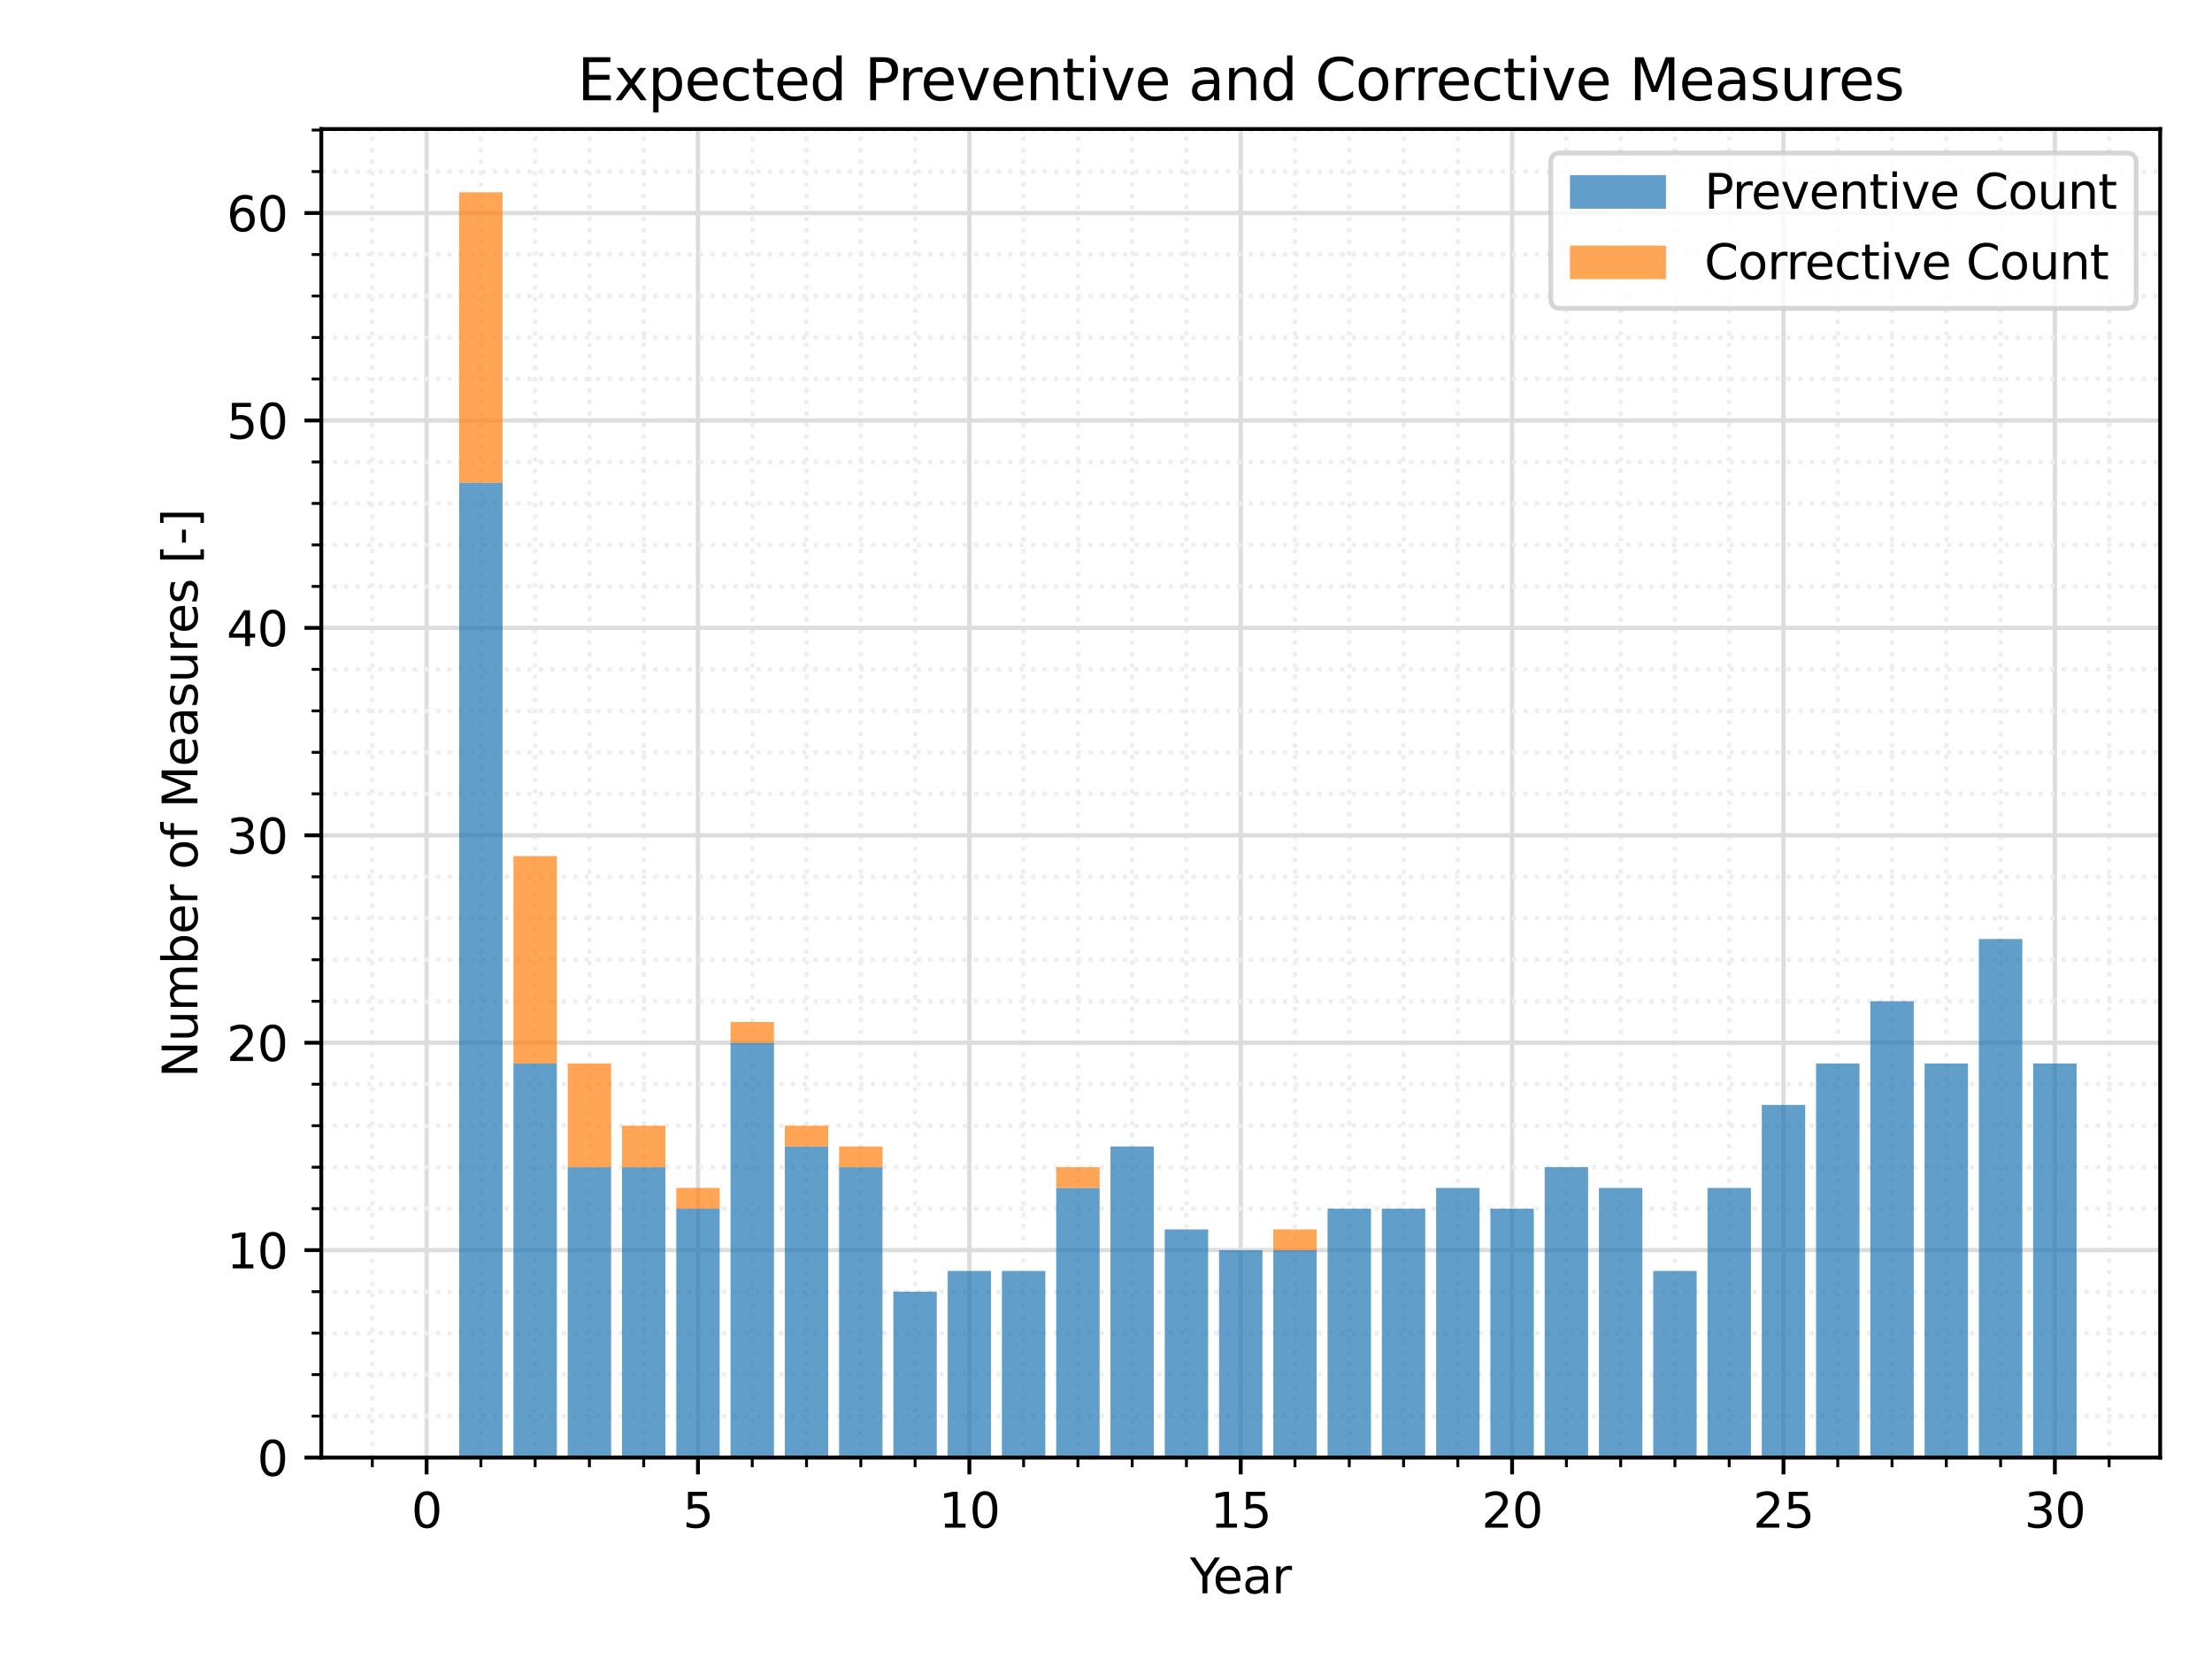 <?xml version="1.0" encoding="utf-8" standalone="no"?>
<!DOCTYPE svg PUBLIC "-//W3C//DTD SVG 1.1//EN"
  "http://www.w3.org/Graphics/SVG/1.1/DTD/svg11.dtd">
<svg xmlns:xlink="http://www.w3.org/1999/xlink" width="460.8pt" height="345.6pt" viewBox="0 0 460.8 345.6" xmlns="http://www.w3.org/2000/svg" version="1.1">
 <defs>
  <style type="text/css">*{stroke-linejoin: round; stroke-linecap: butt}</style>
 </defs>
 <g id="figure_1">
  <g id="patch_1">
   <path d="M 0 345.6 
L 460.8 345.6 
L 460.8 0 
L 0 0 
z
" style="fill: #ffffff"/>
  </g>
  <g id="axes_1">
   <g id="patch_2">
    <path d="M 66.932 303.64 
L 450 303.64 
L 450 26.88 
L 66.932 26.88 
z
" style="fill: #ffffff"/>
   </g>
   <g id="matplotlib.axis_1">
    <g id="xtick_1">
     <g id="line2d_1">
      <path d="M 88.867 303.64 
L 88.867 26.88 
" clip-path="url(#pc0b2207aec)" style="fill: none; stroke: #dddddd; stroke-width: 0.9; stroke-linecap: square"/>
     </g>
     <g id="line2d_2">
      <defs>
       <path id="m5cb15098cb" d="M 0 0 
L 0 3.5 
" style="stroke: #000000; stroke-width: 0.8"/>
      </defs>
      <g>
       <use xlink:href="#m5cb15098cb" x="88.867" y="303.64" style="stroke: #000000; stroke-width: 0.8"/>
      </g>
     </g>
     <g id="text_1">
      <!-- 0 -->
      <g transform="translate(85.685 318.238) scale(0.1 -0.1)">
       <defs>
        <path id="DejaVuSans-30" d="M 2034 4250 
Q 1547 4250 1301 3770 
Q 1056 3291 1056 2328 
Q 1056 1369 1301 889 
Q 1547 409 2034 409 
Q 2525 409 2770 889 
Q 3016 1369 3016 2328 
Q 3016 3291 2770 3770 
Q 2525 4250 2034 4250 
z
M 2034 4750 
Q 2819 4750 3233 4129 
Q 3647 3509 3647 2328 
Q 3647 1150 3233 529 
Q 2819 -91 2034 -91 
Q 1250 -91 836 529 
Q 422 1150 422 2328 
Q 422 3509 836 4129 
Q 1250 4750 2034 4750 
z
" transform="scale(0.016)"/>
       </defs>
       <use xlink:href="#DejaVuSans-30"/>
      </g>
     </g>
    </g>
    <g id="xtick_2">
     <g id="line2d_3">
      <path d="M 145.4 303.64 
L 145.4 26.88 
" clip-path="url(#pc0b2207aec)" style="fill: none; stroke: #dddddd; stroke-width: 0.9; stroke-linecap: square"/>
     </g>
     <g id="line2d_4">
      <g>
       <use xlink:href="#m5cb15098cb" x="145.4" y="303.64" style="stroke: #000000; stroke-width: 0.8"/>
      </g>
     </g>
     <g id="text_2">
      <!-- 5 -->
      <g transform="translate(142.218 318.238) scale(0.1 -0.1)">
       <defs>
        <path id="DejaVuSans-35" d="M 691 4666 
L 3169 4666 
L 3169 4134 
L 1269 4134 
L 1269 2991 
Q 1406 3038 1543 3061 
Q 1681 3084 1819 3084 
Q 2600 3084 3056 2656 
Q 3513 2228 3513 1497 
Q 3513 744 3044 326 
Q 2575 -91 1722 -91 
Q 1428 -91 1123 -41 
Q 819 9 494 109 
L 494 744 
Q 775 591 1075 516 
Q 1375 441 1709 441 
Q 2250 441 2565 725 
Q 2881 1009 2881 1497 
Q 2881 1984 2565 2268 
Q 2250 2553 1709 2553 
Q 1456 2553 1204 2497 
Q 953 2441 691 2322 
L 691 4666 
z
" transform="scale(0.016)"/>
       </defs>
       <use xlink:href="#DejaVuSans-35"/>
      </g>
     </g>
    </g>
    <g id="xtick_3">
     <g id="line2d_5">
      <path d="M 201.933 303.64 
L 201.933 26.88 
" clip-path="url(#pc0b2207aec)" style="fill: none; stroke: #dddddd; stroke-width: 0.9; stroke-linecap: square"/>
     </g>
     <g id="line2d_6">
      <g>
       <use xlink:href="#m5cb15098cb" x="201.933" y="303.64" style="stroke: #000000; stroke-width: 0.8"/>
      </g>
     </g>
     <g id="text_3">
      <!-- 10 -->
      <g transform="translate(195.57 318.238) scale(0.1 -0.1)">
       <defs>
        <path id="DejaVuSans-31" d="M 794 531 
L 1825 531 
L 1825 4091 
L 703 3866 
L 703 4441 
L 1819 4666 
L 2450 4666 
L 2450 531 
L 3481 531 
L 3481 0 
L 794 0 
L 794 531 
z
" transform="scale(0.016)"/>
       </defs>
       <use xlink:href="#DejaVuSans-31"/>
       <use xlink:href="#DejaVuSans-30" x="63.623"/>
      </g>
     </g>
    </g>
    <g id="xtick_4">
     <g id="line2d_7">
      <path d="M 258.466 303.64 
L 258.466 26.88 
" clip-path="url(#pc0b2207aec)" style="fill: none; stroke: #dddddd; stroke-width: 0.9; stroke-linecap: square"/>
     </g>
     <g id="line2d_8">
      <g>
       <use xlink:href="#m5cb15098cb" x="258.466" y="303.64" style="stroke: #000000; stroke-width: 0.8"/>
      </g>
     </g>
     <g id="text_4">
      <!-- 15 -->
      <g transform="translate(252.103 318.238) scale(0.1 -0.1)">
       <use xlink:href="#DejaVuSans-31"/>
       <use xlink:href="#DejaVuSans-35" x="63.623"/>
      </g>
     </g>
    </g>
    <g id="xtick_5">
     <g id="line2d_9">
      <path d="M 314.999 303.64 
L 314.999 26.88 
" clip-path="url(#pc0b2207aec)" style="fill: none; stroke: #dddddd; stroke-width: 0.9; stroke-linecap: square"/>
     </g>
     <g id="line2d_10">
      <g>
       <use xlink:href="#m5cb15098cb" x="314.999" y="303.64" style="stroke: #000000; stroke-width: 0.8"/>
      </g>
     </g>
     <g id="text_5">
      <!-- 20 -->
      <g transform="translate(308.636 318.238) scale(0.1 -0.1)">
       <defs>
        <path id="DejaVuSans-32" d="M 1228 531 
L 3431 531 
L 3431 0 
L 469 0 
L 469 531 
Q 828 903 1448 1529 
Q 2069 2156 2228 2338 
Q 2531 2678 2651 2914 
Q 2772 3150 2772 3378 
Q 2772 3750 2511 3984 
Q 2250 4219 1831 4219 
Q 1534 4219 1204 4116 
Q 875 4013 500 3803 
L 500 4441 
Q 881 4594 1212 4672 
Q 1544 4750 1819 4750 
Q 2544 4750 2975 4387 
Q 3406 4025 3406 3419 
Q 3406 3131 3298 2873 
Q 3191 2616 2906 2266 
Q 2828 2175 2409 1742 
Q 1991 1309 1228 531 
z
" transform="scale(0.016)"/>
       </defs>
       <use xlink:href="#DejaVuSans-32"/>
       <use xlink:href="#DejaVuSans-30" x="63.623"/>
      </g>
     </g>
    </g>
    <g id="xtick_6">
     <g id="line2d_11">
      <path d="M 371.532 303.64 
L 371.532 26.88 
" clip-path="url(#pc0b2207aec)" style="fill: none; stroke: #dddddd; stroke-width: 0.9; stroke-linecap: square"/>
     </g>
     <g id="line2d_12">
      <g>
       <use xlink:href="#m5cb15098cb" x="371.532" y="303.64" style="stroke: #000000; stroke-width: 0.8"/>
      </g>
     </g>
     <g id="text_6">
      <!-- 25 -->
      <g transform="translate(365.17 318.238) scale(0.1 -0.1)">
       <use xlink:href="#DejaVuSans-32"/>
       <use xlink:href="#DejaVuSans-35" x="63.623"/>
      </g>
     </g>
    </g>
    <g id="xtick_7">
     <g id="line2d_13">
      <path d="M 428.065 303.64 
L 428.065 26.88 
" clip-path="url(#pc0b2207aec)" style="fill: none; stroke: #dddddd; stroke-width: 0.9; stroke-linecap: square"/>
     </g>
     <g id="line2d_14">
      <g>
       <use xlink:href="#m5cb15098cb" x="428.065" y="303.64" style="stroke: #000000; stroke-width: 0.8"/>
      </g>
     </g>
     <g id="text_7">
      <!-- 30 -->
      <g transform="translate(421.703 318.238) scale(0.1 -0.1)">
       <defs>
        <path id="DejaVuSans-33" d="M 2597 2516 
Q 3050 2419 3304 2112 
Q 3559 1806 3559 1356 
Q 3559 666 3084 287 
Q 2609 -91 1734 -91 
Q 1441 -91 1130 -33 
Q 819 25 488 141 
L 488 750 
Q 750 597 1062 519 
Q 1375 441 1716 441 
Q 2309 441 2620 675 
Q 2931 909 2931 1356 
Q 2931 1769 2642 2001 
Q 2353 2234 1838 2234 
L 1294 2234 
L 1294 2753 
L 1863 2753 
Q 2328 2753 2575 2939 
Q 2822 3125 2822 3475 
Q 2822 3834 2567 4026 
Q 2313 4219 1838 4219 
Q 1578 4219 1281 4162 
Q 984 4106 628 3988 
L 628 4550 
Q 988 4650 1302 4700 
Q 1616 4750 1894 4750 
Q 2613 4750 3031 4423 
Q 3450 4097 3450 3541 
Q 3450 3153 3228 2886 
Q 3006 2619 2597 2516 
z
" transform="scale(0.016)"/>
       </defs>
       <use xlink:href="#DejaVuSans-33"/>
       <use xlink:href="#DejaVuSans-30" x="63.623"/>
      </g>
     </g>
    </g>
    <g id="xtick_8">
     <g id="line2d_15">
      <path d="M 77.56 303.64 
L 77.56 26.88 
" clip-path="url(#pc0b2207aec)" style="fill: none; stroke-dasharray: 0.9,1.485; stroke-dashoffset: 0; stroke: #eeeeee; stroke-width: 0.9"/>
     </g>
     <g id="line2d_16">
      <defs>
       <path id="m208f2e6fe3" d="M 0 0 
L 0 2 
" style="stroke: #000000; stroke-width: 0.6"/>
      </defs>
      <g>
       <use xlink:href="#m208f2e6fe3" x="77.56" y="303.64" style="stroke: #000000; stroke-width: 0.6"/>
      </g>
     </g>
    </g>
    <g id="xtick_9">
     <g id="line2d_17">
      <path d="M 100.173 303.64 
L 100.173 26.88 
" clip-path="url(#pc0b2207aec)" style="fill: none; stroke-dasharray: 0.9,1.485; stroke-dashoffset: 0; stroke: #eeeeee; stroke-width: 0.9"/>
     </g>
     <g id="line2d_18">
      <g>
       <use xlink:href="#m208f2e6fe3" x="100.173" y="303.64" style="stroke: #000000; stroke-width: 0.6"/>
      </g>
     </g>
    </g>
    <g id="xtick_10">
     <g id="line2d_19">
      <path d="M 111.48 303.64 
L 111.48 26.88 
" clip-path="url(#pc0b2207aec)" style="fill: none; stroke-dasharray: 0.9,1.485; stroke-dashoffset: 0; stroke: #eeeeee; stroke-width: 0.9"/>
     </g>
     <g id="line2d_20">
      <g>
       <use xlink:href="#m208f2e6fe3" x="111.48" y="303.64" style="stroke: #000000; stroke-width: 0.6"/>
      </g>
     </g>
    </g>
    <g id="xtick_11">
     <g id="line2d_21">
      <path d="M 122.786 303.64 
L 122.786 26.88 
" clip-path="url(#pc0b2207aec)" style="fill: none; stroke-dasharray: 0.9,1.485; stroke-dashoffset: 0; stroke: #eeeeee; stroke-width: 0.9"/>
     </g>
     <g id="line2d_22">
      <g>
       <use xlink:href="#m208f2e6fe3" x="122.786" y="303.64" style="stroke: #000000; stroke-width: 0.6"/>
      </g>
     </g>
    </g>
    <g id="xtick_12">
     <g id="line2d_23">
      <path d="M 134.093 303.64 
L 134.093 26.88 
" clip-path="url(#pc0b2207aec)" style="fill: none; stroke-dasharray: 0.9,1.485; stroke-dashoffset: 0; stroke: #eeeeee; stroke-width: 0.9"/>
     </g>
     <g id="line2d_24">
      <g>
       <use xlink:href="#m208f2e6fe3" x="134.093" y="303.64" style="stroke: #000000; stroke-width: 0.6"/>
      </g>
     </g>
    </g>
    <g id="xtick_13">
     <g id="line2d_25">
      <path d="M 156.706 303.64 
L 156.706 26.88 
" clip-path="url(#pc0b2207aec)" style="fill: none; stroke-dasharray: 0.9,1.485; stroke-dashoffset: 0; stroke: #eeeeee; stroke-width: 0.9"/>
     </g>
     <g id="line2d_26">
      <g>
       <use xlink:href="#m208f2e6fe3" x="156.706" y="303.64" style="stroke: #000000; stroke-width: 0.6"/>
      </g>
     </g>
    </g>
    <g id="xtick_14">
     <g id="line2d_27">
      <path d="M 168.013 303.64 
L 168.013 26.88 
" clip-path="url(#pc0b2207aec)" style="fill: none; stroke-dasharray: 0.9,1.485; stroke-dashoffset: 0; stroke: #eeeeee; stroke-width: 0.9"/>
     </g>
     <g id="line2d_28">
      <g>
       <use xlink:href="#m208f2e6fe3" x="168.013" y="303.64" style="stroke: #000000; stroke-width: 0.6"/>
      </g>
     </g>
    </g>
    <g id="xtick_15">
     <g id="line2d_29">
      <path d="M 179.32 303.64 
L 179.32 26.88 
" clip-path="url(#pc0b2207aec)" style="fill: none; stroke-dasharray: 0.9,1.485; stroke-dashoffset: 0; stroke: #eeeeee; stroke-width: 0.9"/>
     </g>
     <g id="line2d_30">
      <g>
       <use xlink:href="#m208f2e6fe3" x="179.32" y="303.64" style="stroke: #000000; stroke-width: 0.6"/>
      </g>
     </g>
    </g>
    <g id="xtick_16">
     <g id="line2d_31">
      <path d="M 190.626 303.64 
L 190.626 26.88 
" clip-path="url(#pc0b2207aec)" style="fill: none; stroke-dasharray: 0.9,1.485; stroke-dashoffset: 0; stroke: #eeeeee; stroke-width: 0.9"/>
     </g>
     <g id="line2d_32">
      <g>
       <use xlink:href="#m208f2e6fe3" x="190.626" y="303.64" style="stroke: #000000; stroke-width: 0.6"/>
      </g>
     </g>
    </g>
    <g id="xtick_17">
     <g id="line2d_33">
      <path d="M 213.239 303.64 
L 213.239 26.88 
" clip-path="url(#pc0b2207aec)" style="fill: none; stroke-dasharray: 0.9,1.485; stroke-dashoffset: 0; stroke: #eeeeee; stroke-width: 0.9"/>
     </g>
     <g id="line2d_34">
      <g>
       <use xlink:href="#m208f2e6fe3" x="213.239" y="303.64" style="stroke: #000000; stroke-width: 0.6"/>
      </g>
     </g>
    </g>
    <g id="xtick_18">
     <g id="line2d_35">
      <path d="M 224.546 303.64 
L 224.546 26.88 
" clip-path="url(#pc0b2207aec)" style="fill: none; stroke-dasharray: 0.9,1.485; stroke-dashoffset: 0; stroke: #eeeeee; stroke-width: 0.9"/>
     </g>
     <g id="line2d_36">
      <g>
       <use xlink:href="#m208f2e6fe3" x="224.546" y="303.64" style="stroke: #000000; stroke-width: 0.6"/>
      </g>
     </g>
    </g>
    <g id="xtick_19">
     <g id="line2d_37">
      <path d="M 235.853 303.64 
L 235.853 26.88 
" clip-path="url(#pc0b2207aec)" style="fill: none; stroke-dasharray: 0.9,1.485; stroke-dashoffset: 0; stroke: #eeeeee; stroke-width: 0.9"/>
     </g>
     <g id="line2d_38">
      <g>
       <use xlink:href="#m208f2e6fe3" x="235.853" y="303.64" style="stroke: #000000; stroke-width: 0.6"/>
      </g>
     </g>
    </g>
    <g id="xtick_20">
     <g id="line2d_39">
      <path d="M 247.159 303.64 
L 247.159 26.88 
" clip-path="url(#pc0b2207aec)" style="fill: none; stroke-dasharray: 0.9,1.485; stroke-dashoffset: 0; stroke: #eeeeee; stroke-width: 0.9"/>
     </g>
     <g id="line2d_40">
      <g>
       <use xlink:href="#m208f2e6fe3" x="247.159" y="303.64" style="stroke: #000000; stroke-width: 0.6"/>
      </g>
     </g>
    </g>
    <g id="xtick_21">
     <g id="line2d_41">
      <path d="M 269.772 303.64 
L 269.772 26.88 
" clip-path="url(#pc0b2207aec)" style="fill: none; stroke-dasharray: 0.9,1.485; stroke-dashoffset: 0; stroke: #eeeeee; stroke-width: 0.9"/>
     </g>
     <g id="line2d_42">
      <g>
       <use xlink:href="#m208f2e6fe3" x="269.772" y="303.64" style="stroke: #000000; stroke-width: 0.6"/>
      </g>
     </g>
    </g>
    <g id="xtick_22">
     <g id="line2d_43">
      <path d="M 281.079 303.64 
L 281.079 26.88 
" clip-path="url(#pc0b2207aec)" style="fill: none; stroke-dasharray: 0.9,1.485; stroke-dashoffset: 0; stroke: #eeeeee; stroke-width: 0.9"/>
     </g>
     <g id="line2d_44">
      <g>
       <use xlink:href="#m208f2e6fe3" x="281.079" y="303.64" style="stroke: #000000; stroke-width: 0.6"/>
      </g>
     </g>
    </g>
    <g id="xtick_23">
     <g id="line2d_45">
      <path d="M 292.386 303.64 
L 292.386 26.88 
" clip-path="url(#pc0b2207aec)" style="fill: none; stroke-dasharray: 0.9,1.485; stroke-dashoffset: 0; stroke: #eeeeee; stroke-width: 0.9"/>
     </g>
     <g id="line2d_46">
      <g>
       <use xlink:href="#m208f2e6fe3" x="292.386" y="303.64" style="stroke: #000000; stroke-width: 0.6"/>
      </g>
     </g>
    </g>
    <g id="xtick_24">
     <g id="line2d_47">
      <path d="M 303.692 303.64 
L 303.692 26.88 
" clip-path="url(#pc0b2207aec)" style="fill: none; stroke-dasharray: 0.9,1.485; stroke-dashoffset: 0; stroke: #eeeeee; stroke-width: 0.9"/>
     </g>
     <g id="line2d_48">
      <g>
       <use xlink:href="#m208f2e6fe3" x="303.692" y="303.64" style="stroke: #000000; stroke-width: 0.6"/>
      </g>
     </g>
    </g>
    <g id="xtick_25">
     <g id="line2d_49">
      <path d="M 326.306 303.64 
L 326.306 26.88 
" clip-path="url(#pc0b2207aec)" style="fill: none; stroke-dasharray: 0.9,1.485; stroke-dashoffset: 0; stroke: #eeeeee; stroke-width: 0.9"/>
     </g>
     <g id="line2d_50">
      <g>
       <use xlink:href="#m208f2e6fe3" x="326.306" y="303.64" style="stroke: #000000; stroke-width: 0.6"/>
      </g>
     </g>
    </g>
    <g id="xtick_26">
     <g id="line2d_51">
      <path d="M 337.612 303.64 
L 337.612 26.88 
" clip-path="url(#pc0b2207aec)" style="fill: none; stroke-dasharray: 0.9,1.485; stroke-dashoffset: 0; stroke: #eeeeee; stroke-width: 0.9"/>
     </g>
     <g id="line2d_52">
      <g>
       <use xlink:href="#m208f2e6fe3" x="337.612" y="303.64" style="stroke: #000000; stroke-width: 0.6"/>
      </g>
     </g>
    </g>
    <g id="xtick_27">
     <g id="line2d_53">
      <path d="M 348.919 303.64 
L 348.919 26.88 
" clip-path="url(#pc0b2207aec)" style="fill: none; stroke-dasharray: 0.9,1.485; stroke-dashoffset: 0; stroke: #eeeeee; stroke-width: 0.9"/>
     </g>
     <g id="line2d_54">
      <g>
       <use xlink:href="#m208f2e6fe3" x="348.919" y="303.64" style="stroke: #000000; stroke-width: 0.6"/>
      </g>
     </g>
    </g>
    <g id="xtick_28">
     <g id="line2d_55">
      <path d="M 360.225 303.64 
L 360.225 26.88 
" clip-path="url(#pc0b2207aec)" style="fill: none; stroke-dasharray: 0.9,1.485; stroke-dashoffset: 0; stroke: #eeeeee; stroke-width: 0.9"/>
     </g>
     <g id="line2d_56">
      <g>
       <use xlink:href="#m208f2e6fe3" x="360.225" y="303.64" style="stroke: #000000; stroke-width: 0.6"/>
      </g>
     </g>
    </g>
    <g id="xtick_29">
     <g id="line2d_57">
      <path d="M 382.839 303.64 
L 382.839 26.88 
" clip-path="url(#pc0b2207aec)" style="fill: none; stroke-dasharray: 0.9,1.485; stroke-dashoffset: 0; stroke: #eeeeee; stroke-width: 0.9"/>
     </g>
     <g id="line2d_58">
      <g>
       <use xlink:href="#m208f2e6fe3" x="382.839" y="303.64" style="stroke: #000000; stroke-width: 0.6"/>
      </g>
     </g>
    </g>
    <g id="xtick_30">
     <g id="line2d_59">
      <path d="M 394.145 303.64 
L 394.145 26.88 
" clip-path="url(#pc0b2207aec)" style="fill: none; stroke-dasharray: 0.9,1.485; stroke-dashoffset: 0; stroke: #eeeeee; stroke-width: 0.9"/>
     </g>
     <g id="line2d_60">
      <g>
       <use xlink:href="#m208f2e6fe3" x="394.145" y="303.64" style="stroke: #000000; stroke-width: 0.6"/>
      </g>
     </g>
    </g>
    <g id="xtick_31">
     <g id="line2d_61">
      <path d="M 405.452 303.64 
L 405.452 26.88 
" clip-path="url(#pc0b2207aec)" style="fill: none; stroke-dasharray: 0.9,1.485; stroke-dashoffset: 0; stroke: #eeeeee; stroke-width: 0.9"/>
     </g>
     <g id="line2d_62">
      <g>
       <use xlink:href="#m208f2e6fe3" x="405.452" y="303.64" style="stroke: #000000; stroke-width: 0.6"/>
      </g>
     </g>
    </g>
    <g id="xtick_32">
     <g id="line2d_63">
      <path d="M 416.759 303.64 
L 416.759 26.88 
" clip-path="url(#pc0b2207aec)" style="fill: none; stroke-dasharray: 0.9,1.485; stroke-dashoffset: 0; stroke: #eeeeee; stroke-width: 0.9"/>
     </g>
     <g id="line2d_64">
      <g>
       <use xlink:href="#m208f2e6fe3" x="416.759" y="303.64" style="stroke: #000000; stroke-width: 0.6"/>
      </g>
     </g>
    </g>
    <g id="xtick_33">
     <g id="line2d_65">
      <path d="M 439.372 303.64 
L 439.372 26.88 
" clip-path="url(#pc0b2207aec)" style="fill: none; stroke-dasharray: 0.9,1.485; stroke-dashoffset: 0; stroke: #eeeeee; stroke-width: 0.9"/>
     </g>
     <g id="line2d_66">
      <g>
       <use xlink:href="#m208f2e6fe3" x="439.372" y="303.64" style="stroke: #000000; stroke-width: 0.6"/>
      </g>
     </g>
    </g>
    <g id="text_8">
     <!-- Year -->
     <g transform="translate(247.878 331.917) scale(0.1 -0.1)">
      <defs>
       <path id="DejaVuSans-59" d="M -13 4666 
L 666 4666 
L 1959 2747 
L 3244 4666 
L 3922 4666 
L 2272 2222 
L 2272 0 
L 1638 0 
L 1638 2222 
L -13 4666 
z
" transform="scale(0.016)"/>
       <path id="DejaVuSans-65" d="M 3597 1894 
L 3597 1613 
L 953 1613 
Q 991 1019 1311 708 
Q 1631 397 2203 397 
Q 2534 397 2845 478 
Q 3156 559 3463 722 
L 3463 178 
Q 3153 47 2828 -22 
Q 2503 -91 2169 -91 
Q 1331 -91 842 396 
Q 353 884 353 1716 
Q 353 2575 817 3079 
Q 1281 3584 2069 3584 
Q 2775 3584 3186 3129 
Q 3597 2675 3597 1894 
z
M 3022 2063 
Q 3016 2534 2758 2815 
Q 2500 3097 2075 3097 
Q 1594 3097 1305 2825 
Q 1016 2553 972 2059 
L 3022 2063 
z
" transform="scale(0.016)"/>
       <path id="DejaVuSans-61" d="M 2194 1759 
Q 1497 1759 1228 1600 
Q 959 1441 959 1056 
Q 959 750 1161 570 
Q 1363 391 1709 391 
Q 2188 391 2477 730 
Q 2766 1069 2766 1631 
L 2766 1759 
L 2194 1759 
z
M 3341 1997 
L 3341 0 
L 2766 0 
L 2766 531 
Q 2569 213 2275 61 
Q 1981 -91 1556 -91 
Q 1019 -91 701 211 
Q 384 513 384 1019 
Q 384 1609 779 1909 
Q 1175 2209 1959 2209 
L 2766 2209 
L 2766 2266 
Q 2766 2663 2505 2880 
Q 2244 3097 1772 3097 
Q 1472 3097 1187 3025 
Q 903 2953 641 2809 
L 641 3341 
Q 956 3463 1253 3523 
Q 1550 3584 1831 3584 
Q 2591 3584 2966 3190 
Q 3341 2797 3341 1997 
z
" transform="scale(0.016)"/>
       <path id="DejaVuSans-72" d="M 2631 2963 
Q 2534 3019 2420 3045 
Q 2306 3072 2169 3072 
Q 1681 3072 1420 2755 
Q 1159 2438 1159 1844 
L 1159 0 
L 581 0 
L 581 3500 
L 1159 3500 
L 1159 2956 
Q 1341 3275 1631 3429 
Q 1922 3584 2338 3584 
Q 2397 3584 2469 3576 
Q 2541 3569 2628 3553 
L 2631 2963 
z
" transform="scale(0.016)"/>
      </defs>
      <use xlink:href="#DejaVuSans-59"/>
      <use xlink:href="#DejaVuSans-65" x="47.834"/>
      <use xlink:href="#DejaVuSans-61" x="109.357"/>
      <use xlink:href="#DejaVuSans-72" x="170.637"/>
     </g>
    </g>
   </g>
   <g id="matplotlib.axis_2">
    <g id="ytick_1">
     <g id="line2d_67">
      <path d="M 66.932 303.64 
L 450 303.64 
" clip-path="url(#pc0b2207aec)" style="fill: none; stroke: #dddddd; stroke-width: 0.9; stroke-linecap: square"/>
     </g>
     <g id="line2d_68">
      <defs>
       <path id="m619674f9cf" d="M 0 0 
L -3.5 0 
" style="stroke: #000000; stroke-width: 0.8"/>
      </defs>
      <g>
       <use xlink:href="#m619674f9cf" x="66.932" y="303.64" style="stroke: #000000; stroke-width: 0.8"/>
      </g>
     </g>
     <g id="text_9">
      <!-- 0 -->
      <g transform="translate(53.569 307.439) scale(0.1 -0.1)">
       <use xlink:href="#DejaVuSans-30"/>
      </g>
     </g>
    </g>
    <g id="ytick_2">
     <g id="line2d_69">
      <path d="M 66.932 260.43 
L 450 260.43 
" clip-path="url(#pc0b2207aec)" style="fill: none; stroke: #dddddd; stroke-width: 0.9; stroke-linecap: square"/>
     </g>
     <g id="line2d_70">
      <g>
       <use xlink:href="#m619674f9cf" x="66.932" y="260.43" style="stroke: #000000; stroke-width: 0.8"/>
      </g>
     </g>
     <g id="text_10">
      <!-- 10 -->
      <g transform="translate(47.207 264.229) scale(0.1 -0.1)">
       <use xlink:href="#DejaVuSans-31"/>
       <use xlink:href="#DejaVuSans-30" x="63.623"/>
      </g>
     </g>
    </g>
    <g id="ytick_3">
     <g id="line2d_71">
      <path d="M 66.932 217.22 
L 450 217.22 
" clip-path="url(#pc0b2207aec)" style="fill: none; stroke: #dddddd; stroke-width: 0.9; stroke-linecap: square"/>
     </g>
     <g id="line2d_72">
      <g>
       <use xlink:href="#m619674f9cf" x="66.932" y="217.22" style="stroke: #000000; stroke-width: 0.8"/>
      </g>
     </g>
     <g id="text_11">
      <!-- 20 -->
      <g transform="translate(47.207 221.019) scale(0.1 -0.1)">
       <use xlink:href="#DejaVuSans-32"/>
       <use xlink:href="#DejaVuSans-30" x="63.623"/>
      </g>
     </g>
    </g>
    <g id="ytick_4">
     <g id="line2d_73">
      <path d="M 66.932 174.01 
L 450 174.01 
" clip-path="url(#pc0b2207aec)" style="fill: none; stroke: #dddddd; stroke-width: 0.9; stroke-linecap: square"/>
     </g>
     <g id="line2d_74">
      <g>
       <use xlink:href="#m619674f9cf" x="66.932" y="174.01" style="stroke: #000000; stroke-width: 0.8"/>
      </g>
     </g>
     <g id="text_12">
      <!-- 30 -->
      <g transform="translate(47.207 177.809) scale(0.1 -0.1)">
       <use xlink:href="#DejaVuSans-33"/>
       <use xlink:href="#DejaVuSans-30" x="63.623"/>
      </g>
     </g>
    </g>
    <g id="ytick_5">
     <g id="line2d_75">
      <path d="M 66.932 130.8 
L 450 130.8 
" clip-path="url(#pc0b2207aec)" style="fill: none; stroke: #dddddd; stroke-width: 0.9; stroke-linecap: square"/>
     </g>
     <g id="line2d_76">
      <g>
       <use xlink:href="#m619674f9cf" x="66.932" y="130.8" style="stroke: #000000; stroke-width: 0.8"/>
      </g>
     </g>
     <g id="text_13">
      <!-- 40 -->
      <g transform="translate(47.207 134.599) scale(0.1 -0.1)">
       <defs>
        <path id="DejaVuSans-34" d="M 2419 4116 
L 825 1625 
L 2419 1625 
L 2419 4116 
z
M 2253 4666 
L 3047 4666 
L 3047 1625 
L 3713 1625 
L 3713 1100 
L 3047 1100 
L 3047 0 
L 2419 0 
L 2419 1100 
L 313 1100 
L 313 1709 
L 2253 4666 
z
" transform="scale(0.016)"/>
       </defs>
       <use xlink:href="#DejaVuSans-34"/>
       <use xlink:href="#DejaVuSans-30" x="63.623"/>
      </g>
     </g>
    </g>
    <g id="ytick_6">
     <g id="line2d_77">
      <path d="M 66.932 87.59 
L 450 87.59 
" clip-path="url(#pc0b2207aec)" style="fill: none; stroke: #dddddd; stroke-width: 0.9; stroke-linecap: square"/>
     </g>
     <g id="line2d_78">
      <g>
       <use xlink:href="#m619674f9cf" x="66.932" y="87.59" style="stroke: #000000; stroke-width: 0.8"/>
      </g>
     </g>
     <g id="text_14">
      <!-- 50 -->
      <g transform="translate(47.207 91.389) scale(0.1 -0.1)">
       <use xlink:href="#DejaVuSans-35"/>
       <use xlink:href="#DejaVuSans-30" x="63.623"/>
      </g>
     </g>
    </g>
    <g id="ytick_7">
     <g id="line2d_79">
      <path d="M 66.932 44.38 
L 450 44.38 
" clip-path="url(#pc0b2207aec)" style="fill: none; stroke: #dddddd; stroke-width: 0.9; stroke-linecap: square"/>
     </g>
     <g id="line2d_80">
      <g>
       <use xlink:href="#m619674f9cf" x="66.932" y="44.38" style="stroke: #000000; stroke-width: 0.8"/>
      </g>
     </g>
     <g id="text_15">
      <!-- 60 -->
      <g transform="translate(47.207 48.179) scale(0.1 -0.1)">
       <defs>
        <path id="DejaVuSans-36" d="M 2113 2584 
Q 1688 2584 1439 2293 
Q 1191 2003 1191 1497 
Q 1191 994 1439 701 
Q 1688 409 2113 409 
Q 2538 409 2786 701 
Q 3034 994 3034 1497 
Q 3034 2003 2786 2293 
Q 2538 2584 2113 2584 
z
M 3366 4563 
L 3366 3988 
Q 3128 4100 2886 4159 
Q 2644 4219 2406 4219 
Q 1781 4219 1451 3797 
Q 1122 3375 1075 2522 
Q 1259 2794 1537 2939 
Q 1816 3084 2150 3084 
Q 2853 3084 3261 2657 
Q 3669 2231 3669 1497 
Q 3669 778 3244 343 
Q 2819 -91 2113 -91 
Q 1303 -91 875 529 
Q 447 1150 447 2328 
Q 447 3434 972 4092 
Q 1497 4750 2381 4750 
Q 2619 4750 2861 4703 
Q 3103 4656 3366 4563 
z
" transform="scale(0.016)"/>
       </defs>
       <use xlink:href="#DejaVuSans-36"/>
       <use xlink:href="#DejaVuSans-30" x="63.623"/>
      </g>
     </g>
    </g>
    <g id="ytick_8">
     <g id="line2d_81">
      <path d="M 66.932 294.998 
L 450 294.998 
" clip-path="url(#pc0b2207aec)" style="fill: none; stroke-dasharray: 0.9,1.485; stroke-dashoffset: 0; stroke: #eeeeee; stroke-width: 0.9"/>
     </g>
     <g id="line2d_82">
      <defs>
       <path id="medabd7c56e" d="M 0 0 
L -2 0 
" style="stroke: #000000; stroke-width: 0.6"/>
      </defs>
      <g>
       <use xlink:href="#medabd7c56e" x="66.932" y="294.998" style="stroke: #000000; stroke-width: 0.6"/>
      </g>
     </g>
    </g>
    <g id="ytick_9">
     <g id="line2d_83">
      <path d="M 66.932 286.356 
L 450 286.356 
" clip-path="url(#pc0b2207aec)" style="fill: none; stroke-dasharray: 0.9,1.485; stroke-dashoffset: 0; stroke: #eeeeee; stroke-width: 0.9"/>
     </g>
     <g id="line2d_84">
      <g>
       <use xlink:href="#medabd7c56e" x="66.932" y="286.356" style="stroke: #000000; stroke-width: 0.6"/>
      </g>
     </g>
    </g>
    <g id="ytick_10">
     <g id="line2d_85">
      <path d="M 66.932 277.714 
L 450 277.714 
" clip-path="url(#pc0b2207aec)" style="fill: none; stroke-dasharray: 0.9,1.485; stroke-dashoffset: 0; stroke: #eeeeee; stroke-width: 0.9"/>
     </g>
     <g id="line2d_86">
      <g>
       <use xlink:href="#medabd7c56e" x="66.932" y="277.714" style="stroke: #000000; stroke-width: 0.6"/>
      </g>
     </g>
    </g>
    <g id="ytick_11">
     <g id="line2d_87">
      <path d="M 66.932 269.072 
L 450 269.072 
" clip-path="url(#pc0b2207aec)" style="fill: none; stroke-dasharray: 0.9,1.485; stroke-dashoffset: 0; stroke: #eeeeee; stroke-width: 0.9"/>
     </g>
     <g id="line2d_88">
      <g>
       <use xlink:href="#medabd7c56e" x="66.932" y="269.072" style="stroke: #000000; stroke-width: 0.6"/>
      </g>
     </g>
    </g>
    <g id="ytick_12">
     <g id="line2d_89">
      <path d="M 66.932 251.788 
L 450 251.788 
" clip-path="url(#pc0b2207aec)" style="fill: none; stroke-dasharray: 0.9,1.485; stroke-dashoffset: 0; stroke: #eeeeee; stroke-width: 0.9"/>
     </g>
     <g id="line2d_90">
      <g>
       <use xlink:href="#medabd7c56e" x="66.932" y="251.788" style="stroke: #000000; stroke-width: 0.6"/>
      </g>
     </g>
    </g>
    <g id="ytick_13">
     <g id="line2d_91">
      <path d="M 66.932 243.146 
L 450 243.146 
" clip-path="url(#pc0b2207aec)" style="fill: none; stroke-dasharray: 0.9,1.485; stroke-dashoffset: 0; stroke: #eeeeee; stroke-width: 0.9"/>
     </g>
     <g id="line2d_92">
      <g>
       <use xlink:href="#medabd7c56e" x="66.932" y="243.146" style="stroke: #000000; stroke-width: 0.6"/>
      </g>
     </g>
    </g>
    <g id="ytick_14">
     <g id="line2d_93">
      <path d="M 66.932 234.504 
L 450 234.504 
" clip-path="url(#pc0b2207aec)" style="fill: none; stroke-dasharray: 0.9,1.485; stroke-dashoffset: 0; stroke: #eeeeee; stroke-width: 0.9"/>
     </g>
     <g id="line2d_94">
      <g>
       <use xlink:href="#medabd7c56e" x="66.932" y="234.504" style="stroke: #000000; stroke-width: 0.6"/>
      </g>
     </g>
    </g>
    <g id="ytick_15">
     <g id="line2d_95">
      <path d="M 66.932 225.862 
L 450 225.862 
" clip-path="url(#pc0b2207aec)" style="fill: none; stroke-dasharray: 0.9,1.485; stroke-dashoffset: 0; stroke: #eeeeee; stroke-width: 0.9"/>
     </g>
     <g id="line2d_96">
      <g>
       <use xlink:href="#medabd7c56e" x="66.932" y="225.862" style="stroke: #000000; stroke-width: 0.6"/>
      </g>
     </g>
    </g>
    <g id="ytick_16">
     <g id="line2d_97">
      <path d="M 66.932 208.578 
L 450 208.578 
" clip-path="url(#pc0b2207aec)" style="fill: none; stroke-dasharray: 0.9,1.485; stroke-dashoffset: 0; stroke: #eeeeee; stroke-width: 0.9"/>
     </g>
     <g id="line2d_98">
      <g>
       <use xlink:href="#medabd7c56e" x="66.932" y="208.578" style="stroke: #000000; stroke-width: 0.6"/>
      </g>
     </g>
    </g>
    <g id="ytick_17">
     <g id="line2d_99">
      <path d="M 66.932 199.936 
L 450 199.936 
" clip-path="url(#pc0b2207aec)" style="fill: none; stroke-dasharray: 0.9,1.485; stroke-dashoffset: 0; stroke: #eeeeee; stroke-width: 0.9"/>
     </g>
     <g id="line2d_100">
      <g>
       <use xlink:href="#medabd7c56e" x="66.932" y="199.936" style="stroke: #000000; stroke-width: 0.6"/>
      </g>
     </g>
    </g>
    <g id="ytick_18">
     <g id="line2d_101">
      <path d="M 66.932 191.294 
L 450 191.294 
" clip-path="url(#pc0b2207aec)" style="fill: none; stroke-dasharray: 0.9,1.485; stroke-dashoffset: 0; stroke: #eeeeee; stroke-width: 0.9"/>
     </g>
     <g id="line2d_102">
      <g>
       <use xlink:href="#medabd7c56e" x="66.932" y="191.294" style="stroke: #000000; stroke-width: 0.6"/>
      </g>
     </g>
    </g>
    <g id="ytick_19">
     <g id="line2d_103">
      <path d="M 66.932 182.652 
L 450 182.652 
" clip-path="url(#pc0b2207aec)" style="fill: none; stroke-dasharray: 0.9,1.485; stroke-dashoffset: 0; stroke: #eeeeee; stroke-width: 0.9"/>
     </g>
     <g id="line2d_104">
      <g>
       <use xlink:href="#medabd7c56e" x="66.932" y="182.652" style="stroke: #000000; stroke-width: 0.6"/>
      </g>
     </g>
    </g>
    <g id="ytick_20">
     <g id="line2d_105">
      <path d="M 66.932 165.368 
L 450 165.368 
" clip-path="url(#pc0b2207aec)" style="fill: none; stroke-dasharray: 0.9,1.485; stroke-dashoffset: 0; stroke: #eeeeee; stroke-width: 0.9"/>
     </g>
     <g id="line2d_106">
      <g>
       <use xlink:href="#medabd7c56e" x="66.932" y="165.368" style="stroke: #000000; stroke-width: 0.6"/>
      </g>
     </g>
    </g>
    <g id="ytick_21">
     <g id="line2d_107">
      <path d="M 66.932 156.726 
L 450 156.726 
" clip-path="url(#pc0b2207aec)" style="fill: none; stroke-dasharray: 0.9,1.485; stroke-dashoffset: 0; stroke: #eeeeee; stroke-width: 0.9"/>
     </g>
     <g id="line2d_108">
      <g>
       <use xlink:href="#medabd7c56e" x="66.932" y="156.726" style="stroke: #000000; stroke-width: 0.6"/>
      </g>
     </g>
    </g>
    <g id="ytick_22">
     <g id="line2d_109">
      <path d="M 66.932 148.084 
L 450 148.084 
" clip-path="url(#pc0b2207aec)" style="fill: none; stroke-dasharray: 0.9,1.485; stroke-dashoffset: 0; stroke: #eeeeee; stroke-width: 0.9"/>
     </g>
     <g id="line2d_110">
      <g>
       <use xlink:href="#medabd7c56e" x="66.932" y="148.084" style="stroke: #000000; stroke-width: 0.6"/>
      </g>
     </g>
    </g>
    <g id="ytick_23">
     <g id="line2d_111">
      <path d="M 66.932 139.442 
L 450 139.442 
" clip-path="url(#pc0b2207aec)" style="fill: none; stroke-dasharray: 0.9,1.485; stroke-dashoffset: 0; stroke: #eeeeee; stroke-width: 0.9"/>
     </g>
     <g id="line2d_112">
      <g>
       <use xlink:href="#medabd7c56e" x="66.932" y="139.442" style="stroke: #000000; stroke-width: 0.6"/>
      </g>
     </g>
    </g>
    <g id="ytick_24">
     <g id="line2d_113">
      <path d="M 66.932 122.158 
L 450 122.158 
" clip-path="url(#pc0b2207aec)" style="fill: none; stroke-dasharray: 0.9,1.485; stroke-dashoffset: 0; stroke: #eeeeee; stroke-width: 0.9"/>
     </g>
     <g id="line2d_114">
      <g>
       <use xlink:href="#medabd7c56e" x="66.932" y="122.158" style="stroke: #000000; stroke-width: 0.6"/>
      </g>
     </g>
    </g>
    <g id="ytick_25">
     <g id="line2d_115">
      <path d="M 66.932 113.516 
L 450 113.516 
" clip-path="url(#pc0b2207aec)" style="fill: none; stroke-dasharray: 0.9,1.485; stroke-dashoffset: 0; stroke: #eeeeee; stroke-width: 0.9"/>
     </g>
     <g id="line2d_116">
      <g>
       <use xlink:href="#medabd7c56e" x="66.932" y="113.516" style="stroke: #000000; stroke-width: 0.6"/>
      </g>
     </g>
    </g>
    <g id="ytick_26">
     <g id="line2d_117">
      <path d="M 66.932 104.874 
L 450 104.874 
" clip-path="url(#pc0b2207aec)" style="fill: none; stroke-dasharray: 0.9,1.485; stroke-dashoffset: 0; stroke: #eeeeee; stroke-width: 0.9"/>
     </g>
     <g id="line2d_118">
      <g>
       <use xlink:href="#medabd7c56e" x="66.932" y="104.874" style="stroke: #000000; stroke-width: 0.6"/>
      </g>
     </g>
    </g>
    <g id="ytick_27">
     <g id="line2d_119">
      <path d="M 66.932 96.232 
L 450 96.232 
" clip-path="url(#pc0b2207aec)" style="fill: none; stroke-dasharray: 0.9,1.485; stroke-dashoffset: 0; stroke: #eeeeee; stroke-width: 0.9"/>
     </g>
     <g id="line2d_120">
      <g>
       <use xlink:href="#medabd7c56e" x="66.932" y="96.232" style="stroke: #000000; stroke-width: 0.6"/>
      </g>
     </g>
    </g>
    <g id="ytick_28">
     <g id="line2d_121">
      <path d="M 66.932 78.948 
L 450 78.948 
" clip-path="url(#pc0b2207aec)" style="fill: none; stroke-dasharray: 0.9,1.485; stroke-dashoffset: 0; stroke: #eeeeee; stroke-width: 0.9"/>
     </g>
     <g id="line2d_122">
      <g>
       <use xlink:href="#medabd7c56e" x="66.932" y="78.948" style="stroke: #000000; stroke-width: 0.6"/>
      </g>
     </g>
    </g>
    <g id="ytick_29">
     <g id="line2d_123">
      <path d="M 66.932 70.306 
L 450 70.306 
" clip-path="url(#pc0b2207aec)" style="fill: none; stroke-dasharray: 0.9,1.485; stroke-dashoffset: 0; stroke: #eeeeee; stroke-width: 0.9"/>
     </g>
     <g id="line2d_124">
      <g>
       <use xlink:href="#medabd7c56e" x="66.932" y="70.306" style="stroke: #000000; stroke-width: 0.6"/>
      </g>
     </g>
    </g>
    <g id="ytick_30">
     <g id="line2d_125">
      <path d="M 66.932 61.664 
L 450 61.664 
" clip-path="url(#pc0b2207aec)" style="fill: none; stroke-dasharray: 0.9,1.485; stroke-dashoffset: 0; stroke: #eeeeee; stroke-width: 0.9"/>
     </g>
     <g id="line2d_126">
      <g>
       <use xlink:href="#medabd7c56e" x="66.932" y="61.664" style="stroke: #000000; stroke-width: 0.6"/>
      </g>
     </g>
    </g>
    <g id="ytick_31">
     <g id="line2d_127">
      <path d="M 66.932 53.022 
L 450 53.022 
" clip-path="url(#pc0b2207aec)" style="fill: none; stroke-dasharray: 0.9,1.485; stroke-dashoffset: 0; stroke: #eeeeee; stroke-width: 0.9"/>
     </g>
     <g id="line2d_128">
      <g>
       <use xlink:href="#medabd7c56e" x="66.932" y="53.022" style="stroke: #000000; stroke-width: 0.6"/>
      </g>
     </g>
    </g>
    <g id="ytick_32">
     <g id="line2d_129">
      <path d="M 66.932 35.738 
L 450 35.738 
" clip-path="url(#pc0b2207aec)" style="fill: none; stroke-dasharray: 0.9,1.485; stroke-dashoffset: 0; stroke: #eeeeee; stroke-width: 0.9"/>
     </g>
     <g id="line2d_130">
      <g>
       <use xlink:href="#medabd7c56e" x="66.932" y="35.738" style="stroke: #000000; stroke-width: 0.6"/>
      </g>
     </g>
    </g>
    <g id="ytick_33">
     <g id="line2d_131">
      <path d="M 66.932 27.096 
L 450 27.096 
" clip-path="url(#pc0b2207aec)" style="fill: none; stroke-dasharray: 0.9,1.485; stroke-dashoffset: 0; stroke: #eeeeee; stroke-width: 0.9"/>
     </g>
     <g id="line2d_132">
      <g>
       <use xlink:href="#medabd7c56e" x="66.932" y="27.096" style="stroke: #000000; stroke-width: 0.6"/>
      </g>
     </g>
    </g>
    <g id="text_16">
     <!-- Number of Measures [-] -->
     <g transform="translate(41.127 224.49) rotate(-90) scale(0.1 -0.1)">
      <defs>
       <path id="DejaVuSans-4e" d="M 628 4666 
L 1478 4666 
L 3547 763 
L 3547 4666 
L 4159 4666 
L 4159 0 
L 3309 0 
L 1241 3903 
L 1241 0 
L 628 0 
L 628 4666 
z
" transform="scale(0.016)"/>
       <path id="DejaVuSans-75" d="M 544 1381 
L 544 3500 
L 1119 3500 
L 1119 1403 
Q 1119 906 1312 657 
Q 1506 409 1894 409 
Q 2359 409 2629 706 
Q 2900 1003 2900 1516 
L 2900 3500 
L 3475 3500 
L 3475 0 
L 2900 0 
L 2900 538 
Q 2691 219 2414 64 
Q 2138 -91 1772 -91 
Q 1169 -91 856 284 
Q 544 659 544 1381 
z
M 1991 3584 
L 1991 3584 
z
" transform="scale(0.016)"/>
       <path id="DejaVuSans-6d" d="M 3328 2828 
Q 3544 3216 3844 3400 
Q 4144 3584 4550 3584 
Q 5097 3584 5394 3201 
Q 5691 2819 5691 2113 
L 5691 0 
L 5113 0 
L 5113 2094 
Q 5113 2597 4934 2840 
Q 4756 3084 4391 3084 
Q 3944 3084 3684 2787 
Q 3425 2491 3425 1978 
L 3425 0 
L 2847 0 
L 2847 2094 
Q 2847 2600 2669 2842 
Q 2491 3084 2119 3084 
Q 1678 3084 1418 2786 
Q 1159 2488 1159 1978 
L 1159 0 
L 581 0 
L 581 3500 
L 1159 3500 
L 1159 2956 
Q 1356 3278 1631 3431 
Q 1906 3584 2284 3584 
Q 2666 3584 2933 3390 
Q 3200 3197 3328 2828 
z
" transform="scale(0.016)"/>
       <path id="DejaVuSans-62" d="M 3116 1747 
Q 3116 2381 2855 2742 
Q 2594 3103 2138 3103 
Q 1681 3103 1420 2742 
Q 1159 2381 1159 1747 
Q 1159 1113 1420 752 
Q 1681 391 2138 391 
Q 2594 391 2855 752 
Q 3116 1113 3116 1747 
z
M 1159 2969 
Q 1341 3281 1617 3432 
Q 1894 3584 2278 3584 
Q 2916 3584 3314 3078 
Q 3713 2572 3713 1747 
Q 3713 922 3314 415 
Q 2916 -91 2278 -91 
Q 1894 -91 1617 61 
Q 1341 213 1159 525 
L 1159 0 
L 581 0 
L 581 4863 
L 1159 4863 
L 1159 2969 
z
" transform="scale(0.016)"/>
       <path id="DejaVuSans-20" transform="scale(0.016)"/>
       <path id="DejaVuSans-6f" d="M 1959 3097 
Q 1497 3097 1228 2736 
Q 959 2375 959 1747 
Q 959 1119 1226 758 
Q 1494 397 1959 397 
Q 2419 397 2687 759 
Q 2956 1122 2956 1747 
Q 2956 2369 2687 2733 
Q 2419 3097 1959 3097 
z
M 1959 3584 
Q 2709 3584 3137 3096 
Q 3566 2609 3566 1747 
Q 3566 888 3137 398 
Q 2709 -91 1959 -91 
Q 1206 -91 779 398 
Q 353 888 353 1747 
Q 353 2609 779 3096 
Q 1206 3584 1959 3584 
z
" transform="scale(0.016)"/>
       <path id="DejaVuSans-66" d="M 2375 4863 
L 2375 4384 
L 1825 4384 
Q 1516 4384 1395 4259 
Q 1275 4134 1275 3809 
L 1275 3500 
L 2222 3500 
L 2222 3053 
L 1275 3053 
L 1275 0 
L 697 0 
L 697 3053 
L 147 3053 
L 147 3500 
L 697 3500 
L 697 3744 
Q 697 4328 969 4595 
Q 1241 4863 1831 4863 
L 2375 4863 
z
" transform="scale(0.016)"/>
       <path id="DejaVuSans-4d" d="M 628 4666 
L 1569 4666 
L 2759 1491 
L 3956 4666 
L 4897 4666 
L 4897 0 
L 4281 0 
L 4281 4097 
L 3078 897 
L 2444 897 
L 1241 4097 
L 1241 0 
L 628 0 
L 628 4666 
z
" transform="scale(0.016)"/>
       <path id="DejaVuSans-73" d="M 2834 3397 
L 2834 2853 
Q 2591 2978 2328 3040 
Q 2066 3103 1784 3103 
Q 1356 3103 1142 2972 
Q 928 2841 928 2578 
Q 928 2378 1081 2264 
Q 1234 2150 1697 2047 
L 1894 2003 
Q 2506 1872 2764 1633 
Q 3022 1394 3022 966 
Q 3022 478 2636 193 
Q 2250 -91 1575 -91 
Q 1294 -91 989 -36 
Q 684 19 347 128 
L 347 722 
Q 666 556 975 473 
Q 1284 391 1588 391 
Q 1994 391 2212 530 
Q 2431 669 2431 922 
Q 2431 1156 2273 1281 
Q 2116 1406 1581 1522 
L 1381 1569 
Q 847 1681 609 1914 
Q 372 2147 372 2553 
Q 372 3047 722 3315 
Q 1072 3584 1716 3584 
Q 2034 3584 2315 3537 
Q 2597 3491 2834 3397 
z
" transform="scale(0.016)"/>
       <path id="DejaVuSans-5b" d="M 550 4863 
L 1875 4863 
L 1875 4416 
L 1125 4416 
L 1125 -397 
L 1875 -397 
L 1875 -844 
L 550 -844 
L 550 4863 
z
" transform="scale(0.016)"/>
       <path id="DejaVuSans-2d" d="M 313 2009 
L 1997 2009 
L 1997 1497 
L 313 1497 
L 313 2009 
z
" transform="scale(0.016)"/>
       <path id="DejaVuSans-5d" d="M 1947 4863 
L 1947 -844 
L 622 -844 
L 622 -397 
L 1369 -397 
L 1369 4416 
L 622 4416 
L 622 4863 
L 1947 4863 
z
" transform="scale(0.016)"/>
      </defs>
      <use xlink:href="#DejaVuSans-4e"/>
      <use xlink:href="#DejaVuSans-75" x="74.805"/>
      <use xlink:href="#DejaVuSans-6d" x="138.184"/>
      <use xlink:href="#DejaVuSans-62" x="235.596"/>
      <use xlink:href="#DejaVuSans-65" x="299.072"/>
      <use xlink:href="#DejaVuSans-72" x="360.596"/>
      <use xlink:href="#DejaVuSans-20" x="401.709"/>
      <use xlink:href="#DejaVuSans-6f" x="433.496"/>
      <use xlink:href="#DejaVuSans-66" x="494.678"/>
      <use xlink:href="#DejaVuSans-20" x="529.883"/>
      <use xlink:href="#DejaVuSans-4d" x="561.67"/>
      <use xlink:href="#DejaVuSans-65" x="647.949"/>
      <use xlink:href="#DejaVuSans-61" x="709.473"/>
      <use xlink:href="#DejaVuSans-73" x="770.752"/>
      <use xlink:href="#DejaVuSans-75" x="822.852"/>
      <use xlink:href="#DejaVuSans-72" x="886.23"/>
      <use xlink:href="#DejaVuSans-65" x="925.094"/>
      <use xlink:href="#DejaVuSans-73" x="986.617"/>
      <use xlink:href="#DejaVuSans-20" x="1038.717"/>
      <use xlink:href="#DejaVuSans-5b" x="1070.504"/>
      <use xlink:href="#DejaVuSans-2d" x="1109.518"/>
      <use xlink:href="#DejaVuSans-5d" x="1145.602"/>
     </g>
    </g>
   </g>
   <g id="patch_3">
    <path d="M 84.344 303.64 
L 93.389 303.64 
L 93.389 303.64 
L 84.344 303.64 
z
" clip-path="url(#pc0b2207aec)" style="fill: #1f77b4; opacity: 0.7"/>
   </g>
   <g id="patch_4">
    <path d="M 95.651 303.64 
L 104.696 303.64 
L 104.696 100.553 
L 95.651 100.553 
z
" clip-path="url(#pc0b2207aec)" style="fill: #1f77b4; opacity: 0.7"/>
   </g>
   <g id="patch_5">
    <path d="M 106.957 303.64 
L 116.002 303.64 
L 116.002 221.541 
L 106.957 221.541 
z
" clip-path="url(#pc0b2207aec)" style="fill: #1f77b4; opacity: 0.7"/>
   </g>
   <g id="patch_6">
    <path d="M 118.264 303.64 
L 127.309 303.64 
L 127.309 243.146 
L 118.264 243.146 
z
" clip-path="url(#pc0b2207aec)" style="fill: #1f77b4; opacity: 0.7"/>
   </g>
   <g id="patch_7">
    <path d="M 129.57 303.64 
L 138.616 303.64 
L 138.616 243.146 
L 129.57 243.146 
z
" clip-path="url(#pc0b2207aec)" style="fill: #1f77b4; opacity: 0.7"/>
   </g>
   <g id="patch_8">
    <path d="M 140.877 303.64 
L 149.922 303.64 
L 149.922 251.788 
L 140.877 251.788 
z
" clip-path="url(#pc0b2207aec)" style="fill: #1f77b4; opacity: 0.7"/>
   </g>
   <g id="patch_9">
    <path d="M 152.184 303.64 
L 161.229 303.64 
L 161.229 217.22 
L 152.184 217.22 
z
" clip-path="url(#pc0b2207aec)" style="fill: #1f77b4; opacity: 0.7"/>
   </g>
   <g id="patch_10">
    <path d="M 163.49 303.64 
L 172.536 303.64 
L 172.536 238.825 
L 163.49 238.825 
z
" clip-path="url(#pc0b2207aec)" style="fill: #1f77b4; opacity: 0.7"/>
   </g>
   <g id="patch_11">
    <path d="M 174.797 303.64 
L 183.842 303.64 
L 183.842 243.146 
L 174.797 243.146 
z
" clip-path="url(#pc0b2207aec)" style="fill: #1f77b4; opacity: 0.7"/>
   </g>
   <g id="patch_12">
    <path d="M 186.104 303.64 
L 195.149 303.64 
L 195.149 269.072 
L 186.104 269.072 
z
" clip-path="url(#pc0b2207aec)" style="fill: #1f77b4; opacity: 0.7"/>
   </g>
   <g id="patch_13">
    <path d="M 197.41 303.64 
L 206.455 303.64 
L 206.455 264.751 
L 197.41 264.751 
z
" clip-path="url(#pc0b2207aec)" style="fill: #1f77b4; opacity: 0.7"/>
   </g>
   <g id="patch_14">
    <path d="M 208.717 303.64 
L 217.762 303.64 
L 217.762 264.751 
L 208.717 264.751 
z
" clip-path="url(#pc0b2207aec)" style="fill: #1f77b4; opacity: 0.7"/>
   </g>
   <g id="patch_15">
    <path d="M 220.023 303.64 
L 229.069 303.64 
L 229.069 247.467 
L 220.023 247.467 
z
" clip-path="url(#pc0b2207aec)" style="fill: #1f77b4; opacity: 0.7"/>
   </g>
   <g id="patch_16">
    <path d="M 231.33 303.64 
L 240.375 303.64 
L 240.375 238.825 
L 231.33 238.825 
z
" clip-path="url(#pc0b2207aec)" style="fill: #1f77b4; opacity: 0.7"/>
   </g>
   <g id="patch_17">
    <path d="M 242.637 303.64 
L 251.682 303.64 
L 251.682 256.109 
L 242.637 256.109 
z
" clip-path="url(#pc0b2207aec)" style="fill: #1f77b4; opacity: 0.7"/>
   </g>
   <g id="patch_18">
    <path d="M 253.943 303.64 
L 262.989 303.64 
L 262.989 260.43 
L 253.943 260.43 
z
" clip-path="url(#pc0b2207aec)" style="fill: #1f77b4; opacity: 0.7"/>
   </g>
   <g id="patch_19">
    <path d="M 265.25 303.64 
L 274.295 303.64 
L 274.295 260.43 
L 265.25 260.43 
z
" clip-path="url(#pc0b2207aec)" style="fill: #1f77b4; opacity: 0.7"/>
   </g>
   <g id="patch_20">
    <path d="M 276.556 303.64 
L 285.602 303.64 
L 285.602 251.788 
L 276.556 251.788 
z
" clip-path="url(#pc0b2207aec)" style="fill: #1f77b4; opacity: 0.7"/>
   </g>
   <g id="patch_21">
    <path d="M 287.863 303.64 
L 296.908 303.64 
L 296.908 251.788 
L 287.863 251.788 
z
" clip-path="url(#pc0b2207aec)" style="fill: #1f77b4; opacity: 0.7"/>
   </g>
   <g id="patch_22">
    <path d="M 299.17 303.64 
L 308.215 303.64 
L 308.215 247.467 
L 299.17 247.467 
z
" clip-path="url(#pc0b2207aec)" style="fill: #1f77b4; opacity: 0.7"/>
   </g>
   <g id="patch_23">
    <path d="M 310.476 303.64 
L 319.522 303.64 
L 319.522 251.788 
L 310.476 251.788 
z
" clip-path="url(#pc0b2207aec)" style="fill: #1f77b4; opacity: 0.7"/>
   </g>
   <g id="patch_24">
    <path d="M 321.783 303.64 
L 330.828 303.64 
L 330.828 243.146 
L 321.783 243.146 
z
" clip-path="url(#pc0b2207aec)" style="fill: #1f77b4; opacity: 0.7"/>
   </g>
   <g id="patch_25">
    <path d="M 333.09 303.64 
L 342.135 303.64 
L 342.135 247.467 
L 333.09 247.467 
z
" clip-path="url(#pc0b2207aec)" style="fill: #1f77b4; opacity: 0.7"/>
   </g>
   <g id="patch_26">
    <path d="M 344.396 303.64 
L 353.441 303.64 
L 353.441 264.751 
L 344.396 264.751 
z
" clip-path="url(#pc0b2207aec)" style="fill: #1f77b4; opacity: 0.7"/>
   </g>
   <g id="patch_27">
    <path d="M 355.703 303.64 
L 364.748 303.64 
L 364.748 247.467 
L 355.703 247.467 
z
" clip-path="url(#pc0b2207aec)" style="fill: #1f77b4; opacity: 0.7"/>
   </g>
   <g id="patch_28">
    <path d="M 367.009 303.64 
L 376.055 303.64 
L 376.055 230.183 
L 367.009 230.183 
z
" clip-path="url(#pc0b2207aec)" style="fill: #1f77b4; opacity: 0.7"/>
   </g>
   <g id="patch_29">
    <path d="M 378.316 303.64 
L 387.361 303.64 
L 387.361 221.541 
L 378.316 221.541 
z
" clip-path="url(#pc0b2207aec)" style="fill: #1f77b4; opacity: 0.7"/>
   </g>
   <g id="patch_30">
    <path d="M 389.623 303.64 
L 398.668 303.64 
L 398.668 208.578 
L 389.623 208.578 
z
" clip-path="url(#pc0b2207aec)" style="fill: #1f77b4; opacity: 0.7"/>
   </g>
   <g id="patch_31">
    <path d="M 400.929 303.64 
L 409.975 303.64 
L 409.975 221.541 
L 400.929 221.541 
z
" clip-path="url(#pc0b2207aec)" style="fill: #1f77b4; opacity: 0.7"/>
   </g>
   <g id="patch_32">
    <path d="M 412.236 303.64 
L 421.281 303.64 
L 421.281 195.615 
L 412.236 195.615 
z
" clip-path="url(#pc0b2207aec)" style="fill: #1f77b4; opacity: 0.7"/>
   </g>
   <g id="patch_33">
    <path d="M 423.543 303.64 
L 432.588 303.64 
L 432.588 221.541 
L 423.543 221.541 
z
" clip-path="url(#pc0b2207aec)" style="fill: #1f77b4; opacity: 0.7"/>
   </g>
   <g id="patch_34">
    <path d="M 66.932 303.64 
L 66.932 26.88 
" style="fill: none; stroke: #000000; stroke-width: 0.8; stroke-linejoin: miter; stroke-linecap: square"/>
   </g>
   <g id="patch_35">
    <path d="M 450 303.64 
L 450 26.88 
" style="fill: none; stroke: #000000; stroke-width: 0.8; stroke-linejoin: miter; stroke-linecap: square"/>
   </g>
   <g id="patch_36">
    <path d="M 66.932 303.64 
L 450 303.64 
" style="fill: none; stroke: #000000; stroke-width: 0.8; stroke-linejoin: miter; stroke-linecap: square"/>
   </g>
   <g id="patch_37">
    <path d="M 66.932 26.88 
L 450 26.88 
" style="fill: none; stroke: #000000; stroke-width: 0.8; stroke-linejoin: miter; stroke-linecap: square"/>
   </g>
   <g id="patch_38">
    <path d="M 84.344 303.64 
L 93.389 303.64 
L 93.389 303.64 
L 84.344 303.64 
z
" clip-path="url(#pc0b2207aec)" style="fill: #ff7f0e; opacity: 0.7"/>
   </g>
   <g id="patch_39">
    <path d="M 95.651 100.553 
L 104.696 100.553 
L 104.696 40.059 
L 95.651 40.059 
z
" clip-path="url(#pc0b2207aec)" style="fill: #ff7f0e; opacity: 0.7"/>
   </g>
   <g id="patch_40">
    <path d="M 106.957 221.541 
L 116.002 221.541 
L 116.002 178.331 
L 106.957 178.331 
z
" clip-path="url(#pc0b2207aec)" style="fill: #ff7f0e; opacity: 0.7"/>
   </g>
   <g id="patch_41">
    <path d="M 118.264 243.146 
L 127.309 243.146 
L 127.309 221.541 
L 118.264 221.541 
z
" clip-path="url(#pc0b2207aec)" style="fill: #ff7f0e; opacity: 0.7"/>
   </g>
   <g id="patch_42">
    <path d="M 129.57 243.146 
L 138.616 243.146 
L 138.616 234.504 
L 129.57 234.504 
z
" clip-path="url(#pc0b2207aec)" style="fill: #ff7f0e; opacity: 0.7"/>
   </g>
   <g id="patch_43">
    <path d="M 140.877 251.788 
L 149.922 251.788 
L 149.922 247.467 
L 140.877 247.467 
z
" clip-path="url(#pc0b2207aec)" style="fill: #ff7f0e; opacity: 0.7"/>
   </g>
   <g id="patch_44">
    <path d="M 152.184 217.22 
L 161.229 217.22 
L 161.229 212.899 
L 152.184 212.899 
z
" clip-path="url(#pc0b2207aec)" style="fill: #ff7f0e; opacity: 0.7"/>
   </g>
   <g id="patch_45">
    <path d="M 163.49 238.825 
L 172.536 238.825 
L 172.536 234.504 
L 163.49 234.504 
z
" clip-path="url(#pc0b2207aec)" style="fill: #ff7f0e; opacity: 0.7"/>
   </g>
   <g id="patch_46">
    <path d="M 174.797 243.146 
L 183.842 243.146 
L 183.842 238.825 
L 174.797 238.825 
z
" clip-path="url(#pc0b2207aec)" style="fill: #ff7f0e; opacity: 0.7"/>
   </g>
   <g id="patch_47">
    <path d="M 186.104 269.072 
L 195.149 269.072 
L 195.149 269.072 
L 186.104 269.072 
z
" clip-path="url(#pc0b2207aec)" style="fill: #ff7f0e; opacity: 0.7"/>
   </g>
   <g id="patch_48">
    <path d="M 197.41 264.751 
L 206.455 264.751 
L 206.455 264.751 
L 197.41 264.751 
z
" clip-path="url(#pc0b2207aec)" style="fill: #ff7f0e; opacity: 0.7"/>
   </g>
   <g id="patch_49">
    <path d="M 208.717 264.751 
L 217.762 264.751 
L 217.762 264.751 
L 208.717 264.751 
z
" clip-path="url(#pc0b2207aec)" style="fill: #ff7f0e; opacity: 0.7"/>
   </g>
   <g id="patch_50">
    <path d="M 220.023 247.467 
L 229.069 247.467 
L 229.069 243.146 
L 220.023 243.146 
z
" clip-path="url(#pc0b2207aec)" style="fill: #ff7f0e; opacity: 0.7"/>
   </g>
   <g id="patch_51">
    <path d="M 231.33 238.825 
L 240.375 238.825 
L 240.375 238.825 
L 231.33 238.825 
z
" clip-path="url(#pc0b2207aec)" style="fill: #ff7f0e; opacity: 0.7"/>
   </g>
   <g id="patch_52">
    <path d="M 242.637 256.109 
L 251.682 256.109 
L 251.682 256.109 
L 242.637 256.109 
z
" clip-path="url(#pc0b2207aec)" style="fill: #ff7f0e; opacity: 0.7"/>
   </g>
   <g id="patch_53">
    <path d="M 253.943 260.43 
L 262.989 260.43 
L 262.989 260.43 
L 253.943 260.43 
z
" clip-path="url(#pc0b2207aec)" style="fill: #ff7f0e; opacity: 0.7"/>
   </g>
   <g id="patch_54">
    <path d="M 265.25 260.43 
L 274.295 260.43 
L 274.295 256.109 
L 265.25 256.109 
z
" clip-path="url(#pc0b2207aec)" style="fill: #ff7f0e; opacity: 0.7"/>
   </g>
   <g id="patch_55">
    <path d="M 276.556 251.788 
L 285.602 251.788 
L 285.602 251.788 
L 276.556 251.788 
z
" clip-path="url(#pc0b2207aec)" style="fill: #ff7f0e; opacity: 0.7"/>
   </g>
   <g id="patch_56">
    <path d="M 287.863 251.788 
L 296.908 251.788 
L 296.908 251.788 
L 287.863 251.788 
z
" clip-path="url(#pc0b2207aec)" style="fill: #ff7f0e; opacity: 0.7"/>
   </g>
   <g id="patch_57">
    <path d="M 299.17 247.467 
L 308.215 247.467 
L 308.215 247.467 
L 299.17 247.467 
z
" clip-path="url(#pc0b2207aec)" style="fill: #ff7f0e; opacity: 0.7"/>
   </g>
   <g id="patch_58">
    <path d="M 310.476 251.788 
L 319.522 251.788 
L 319.522 251.788 
L 310.476 251.788 
z
" clip-path="url(#pc0b2207aec)" style="fill: #ff7f0e; opacity: 0.7"/>
   </g>
   <g id="patch_59">
    <path d="M 321.783 243.146 
L 330.828 243.146 
L 330.828 243.146 
L 321.783 243.146 
z
" clip-path="url(#pc0b2207aec)" style="fill: #ff7f0e; opacity: 0.7"/>
   </g>
   <g id="patch_60">
    <path d="M 333.09 247.467 
L 342.135 247.467 
L 342.135 247.467 
L 333.09 247.467 
z
" clip-path="url(#pc0b2207aec)" style="fill: #ff7f0e; opacity: 0.7"/>
   </g>
   <g id="patch_61">
    <path d="M 344.396 264.751 
L 353.441 264.751 
L 353.441 264.751 
L 344.396 264.751 
z
" clip-path="url(#pc0b2207aec)" style="fill: #ff7f0e; opacity: 0.7"/>
   </g>
   <g id="patch_62">
    <path d="M 355.703 247.467 
L 364.748 247.467 
L 364.748 247.467 
L 355.703 247.467 
z
" clip-path="url(#pc0b2207aec)" style="fill: #ff7f0e; opacity: 0.7"/>
   </g>
   <g id="patch_63">
    <path d="M 367.009 230.183 
L 376.055 230.183 
L 376.055 230.183 
L 367.009 230.183 
z
" clip-path="url(#pc0b2207aec)" style="fill: #ff7f0e; opacity: 0.7"/>
   </g>
   <g id="patch_64">
    <path d="M 378.316 221.541 
L 387.361 221.541 
L 387.361 221.541 
L 378.316 221.541 
z
" clip-path="url(#pc0b2207aec)" style="fill: #ff7f0e; opacity: 0.7"/>
   </g>
   <g id="patch_65">
    <path d="M 389.623 208.578 
L 398.668 208.578 
L 398.668 208.578 
L 389.623 208.578 
z
" clip-path="url(#pc0b2207aec)" style="fill: #ff7f0e; opacity: 0.7"/>
   </g>
   <g id="patch_66">
    <path d="M 400.929 221.541 
L 409.975 221.541 
L 409.975 221.541 
L 400.929 221.541 
z
" clip-path="url(#pc0b2207aec)" style="fill: #ff7f0e; opacity: 0.7"/>
   </g>
   <g id="patch_67">
    <path d="M 412.236 195.615 
L 421.281 195.615 
L 421.281 195.615 
L 412.236 195.615 
z
" clip-path="url(#pc0b2207aec)" style="fill: #ff7f0e; opacity: 0.7"/>
   </g>
   <g id="patch_68">
    <path d="M 423.543 221.541 
L 432.588 221.541 
L 432.588 221.541 
L 423.543 221.541 
z
" clip-path="url(#pc0b2207aec)" style="fill: #ff7f0e; opacity: 0.7"/>
   </g>
   <g id="text_17">
    <!-- Expected Preventive and Corrective Measures -->
    <g transform="translate(120.28 20.88) scale(0.12 -0.12)">
     <defs>
      <path id="DejaVuSans-45" d="M 628 4666 
L 3578 4666 
L 3578 4134 
L 1259 4134 
L 1259 2753 
L 3481 2753 
L 3481 2222 
L 1259 2222 
L 1259 531 
L 3634 531 
L 3634 0 
L 628 0 
L 628 4666 
z
" transform="scale(0.016)"/>
      <path id="DejaVuSans-78" d="M 3513 3500 
L 2247 1797 
L 3578 0 
L 2900 0 
L 1881 1375 
L 863 0 
L 184 0 
L 1544 1831 
L 300 3500 
L 978 3500 
L 1906 2253 
L 2834 3500 
L 3513 3500 
z
" transform="scale(0.016)"/>
      <path id="DejaVuSans-70" d="M 1159 525 
L 1159 -1331 
L 581 -1331 
L 581 3500 
L 1159 3500 
L 1159 2969 
Q 1341 3281 1617 3432 
Q 1894 3584 2278 3584 
Q 2916 3584 3314 3078 
Q 3713 2572 3713 1747 
Q 3713 922 3314 415 
Q 2916 -91 2278 -91 
Q 1894 -91 1617 61 
Q 1341 213 1159 525 
z
M 3116 1747 
Q 3116 2381 2855 2742 
Q 2594 3103 2138 3103 
Q 1681 3103 1420 2742 
Q 1159 2381 1159 1747 
Q 1159 1113 1420 752 
Q 1681 391 2138 391 
Q 2594 391 2855 752 
Q 3116 1113 3116 1747 
z
" transform="scale(0.016)"/>
      <path id="DejaVuSans-63" d="M 3122 3366 
L 3122 2828 
Q 2878 2963 2633 3030 
Q 2388 3097 2138 3097 
Q 1578 3097 1268 2742 
Q 959 2388 959 1747 
Q 959 1106 1268 751 
Q 1578 397 2138 397 
Q 2388 397 2633 464 
Q 2878 531 3122 666 
L 3122 134 
Q 2881 22 2623 -34 
Q 2366 -91 2075 -91 
Q 1284 -91 818 406 
Q 353 903 353 1747 
Q 353 2603 823 3093 
Q 1294 3584 2113 3584 
Q 2378 3584 2631 3529 
Q 2884 3475 3122 3366 
z
" transform="scale(0.016)"/>
      <path id="DejaVuSans-74" d="M 1172 4494 
L 1172 3500 
L 2356 3500 
L 2356 3053 
L 1172 3053 
L 1172 1153 
Q 1172 725 1289 603 
Q 1406 481 1766 481 
L 2356 481 
L 2356 0 
L 1766 0 
Q 1100 0 847 248 
Q 594 497 594 1153 
L 594 3053 
L 172 3053 
L 172 3500 
L 594 3500 
L 594 4494 
L 1172 4494 
z
" transform="scale(0.016)"/>
      <path id="DejaVuSans-64" d="M 2906 2969 
L 2906 4863 
L 3481 4863 
L 3481 0 
L 2906 0 
L 2906 525 
Q 2725 213 2448 61 
Q 2172 -91 1784 -91 
Q 1150 -91 751 415 
Q 353 922 353 1747 
Q 353 2572 751 3078 
Q 1150 3584 1784 3584 
Q 2172 3584 2448 3432 
Q 2725 3281 2906 2969 
z
M 947 1747 
Q 947 1113 1208 752 
Q 1469 391 1925 391 
Q 2381 391 2643 752 
Q 2906 1113 2906 1747 
Q 2906 2381 2643 2742 
Q 2381 3103 1925 3103 
Q 1469 3103 1208 2742 
Q 947 2381 947 1747 
z
" transform="scale(0.016)"/>
      <path id="DejaVuSans-50" d="M 1259 4147 
L 1259 2394 
L 2053 2394 
Q 2494 2394 2734 2622 
Q 2975 2850 2975 3272 
Q 2975 3691 2734 3919 
Q 2494 4147 2053 4147 
L 1259 4147 
z
M 628 4666 
L 2053 4666 
Q 2838 4666 3239 4311 
Q 3641 3956 3641 3272 
Q 3641 2581 3239 2228 
Q 2838 1875 2053 1875 
L 1259 1875 
L 1259 0 
L 628 0 
L 628 4666 
z
" transform="scale(0.016)"/>
      <path id="DejaVuSans-76" d="M 191 3500 
L 800 3500 
L 1894 563 
L 2988 3500 
L 3597 3500 
L 2284 0 
L 1503 0 
L 191 3500 
z
" transform="scale(0.016)"/>
      <path id="DejaVuSans-6e" d="M 3513 2113 
L 3513 0 
L 2938 0 
L 2938 2094 
Q 2938 2591 2744 2837 
Q 2550 3084 2163 3084 
Q 1697 3084 1428 2787 
Q 1159 2491 1159 1978 
L 1159 0 
L 581 0 
L 581 3500 
L 1159 3500 
L 1159 2956 
Q 1366 3272 1645 3428 
Q 1925 3584 2291 3584 
Q 2894 3584 3203 3211 
Q 3513 2838 3513 2113 
z
" transform="scale(0.016)"/>
      <path id="DejaVuSans-69" d="M 603 3500 
L 1178 3500 
L 1178 0 
L 603 0 
L 603 3500 
z
M 603 4863 
L 1178 4863 
L 1178 4134 
L 603 4134 
L 603 4863 
z
" transform="scale(0.016)"/>
      <path id="DejaVuSans-43" d="M 4122 4306 
L 4122 3641 
Q 3803 3938 3442 4084 
Q 3081 4231 2675 4231 
Q 1875 4231 1450 3742 
Q 1025 3253 1025 2328 
Q 1025 1406 1450 917 
Q 1875 428 2675 428 
Q 3081 428 3442 575 
Q 3803 722 4122 1019 
L 4122 359 
Q 3791 134 3420 21 
Q 3050 -91 2638 -91 
Q 1578 -91 968 557 
Q 359 1206 359 2328 
Q 359 3453 968 4101 
Q 1578 4750 2638 4750 
Q 3056 4750 3426 4639 
Q 3797 4528 4122 4306 
z
" transform="scale(0.016)"/>
     </defs>
     <use xlink:href="#DejaVuSans-45"/>
     <use xlink:href="#DejaVuSans-78" x="63.184"/>
     <use xlink:href="#DejaVuSans-70" x="122.363"/>
     <use xlink:href="#DejaVuSans-65" x="185.84"/>
     <use xlink:href="#DejaVuSans-63" x="247.363"/>
     <use xlink:href="#DejaVuSans-74" x="302.344"/>
     <use xlink:href="#DejaVuSans-65" x="341.553"/>
     <use xlink:href="#DejaVuSans-64" x="403.076"/>
     <use xlink:href="#DejaVuSans-20" x="466.553"/>
     <use xlink:href="#DejaVuSans-50" x="498.34"/>
     <use xlink:href="#DejaVuSans-72" x="556.893"/>
     <use xlink:href="#DejaVuSans-65" x="595.756"/>
     <use xlink:href="#DejaVuSans-76" x="657.279"/>
     <use xlink:href="#DejaVuSans-65" x="716.459"/>
     <use xlink:href="#DejaVuSans-6e" x="777.982"/>
     <use xlink:href="#DejaVuSans-74" x="841.361"/>
     <use xlink:href="#DejaVuSans-69" x="880.57"/>
     <use xlink:href="#DejaVuSans-76" x="908.354"/>
     <use xlink:href="#DejaVuSans-65" x="967.533"/>
     <use xlink:href="#DejaVuSans-20" x="1029.057"/>
     <use xlink:href="#DejaVuSans-61" x="1060.844"/>
     <use xlink:href="#DejaVuSans-6e" x="1122.123"/>
     <use xlink:href="#DejaVuSans-64" x="1185.502"/>
     <use xlink:href="#DejaVuSans-20" x="1248.979"/>
     <use xlink:href="#DejaVuSans-43" x="1280.766"/>
     <use xlink:href="#DejaVuSans-6f" x="1350.59"/>
     <use xlink:href="#DejaVuSans-72" x="1411.771"/>
     <use xlink:href="#DejaVuSans-72" x="1451.135"/>
     <use xlink:href="#DejaVuSans-65" x="1489.998"/>
     <use xlink:href="#DejaVuSans-63" x="1551.521"/>
     <use xlink:href="#DejaVuSans-74" x="1606.502"/>
     <use xlink:href="#DejaVuSans-69" x="1645.711"/>
     <use xlink:href="#DejaVuSans-76" x="1673.494"/>
     <use xlink:href="#DejaVuSans-65" x="1732.674"/>
     <use xlink:href="#DejaVuSans-20" x="1794.197"/>
     <use xlink:href="#DejaVuSans-4d" x="1825.984"/>
     <use xlink:href="#DejaVuSans-65" x="1912.264"/>
     <use xlink:href="#DejaVuSans-61" x="1973.787"/>
     <use xlink:href="#DejaVuSans-73" x="2035.066"/>
     <use xlink:href="#DejaVuSans-75" x="2087.166"/>
     <use xlink:href="#DejaVuSans-72" x="2150.545"/>
     <use xlink:href="#DejaVuSans-65" x="2189.408"/>
     <use xlink:href="#DejaVuSans-73" x="2250.932"/>
    </g>
   </g>
   <g id="legend_1">
    <g id="patch_69">
     <path d="M 325.052 64.236 
L 443 64.236 
Q 445 64.236 445 62.236 
L 445 33.88 
Q 445 31.88 443 31.88 
L 325.052 31.88 
Q 323.052 31.88 323.052 33.88 
L 323.052 62.236 
Q 323.052 64.236 325.052 64.236 
z
" style="fill: #ffffff; opacity: 0.8; stroke: #cccccc; stroke-linejoin: miter"/>
    </g>
    <g id="patch_70">
     <path d="M 327.052 43.478 
L 347.052 43.478 
L 347.052 36.478 
L 327.052 36.478 
z
" style="fill: #1f77b4; opacity: 0.7"/>
    </g>
    <g id="text_18">
     <!-- Preventive Count -->
     <g transform="translate(355.052 43.478) scale(0.1 -0.1)">
      <use xlink:href="#DejaVuSans-50"/>
      <use xlink:href="#DejaVuSans-72" x="58.553"/>
      <use xlink:href="#DejaVuSans-65" x="97.416"/>
      <use xlink:href="#DejaVuSans-76" x="158.939"/>
      <use xlink:href="#DejaVuSans-65" x="218.119"/>
      <use xlink:href="#DejaVuSans-6e" x="279.643"/>
      <use xlink:href="#DejaVuSans-74" x="343.021"/>
      <use xlink:href="#DejaVuSans-69" x="382.23"/>
      <use xlink:href="#DejaVuSans-76" x="410.014"/>
      <use xlink:href="#DejaVuSans-65" x="469.193"/>
      <use xlink:href="#DejaVuSans-20" x="530.717"/>
      <use xlink:href="#DejaVuSans-43" x="562.504"/>
      <use xlink:href="#DejaVuSans-6f" x="632.328"/>
      <use xlink:href="#DejaVuSans-75" x="693.51"/>
      <use xlink:href="#DejaVuSans-6e" x="756.889"/>
      <use xlink:href="#DejaVuSans-74" x="820.268"/>
     </g>
    </g>
    <g id="patch_71">
     <path d="M 327.052 58.157 
L 347.052 58.157 
L 347.052 51.157 
L 327.052 51.157 
z
" style="fill: #ff7f0e; opacity: 0.7"/>
    </g>
    <g id="text_19">
     <!-- Corrective Count -->
     <g transform="translate(355.052 58.157) scale(0.1 -0.1)">
      <use xlink:href="#DejaVuSans-43"/>
      <use xlink:href="#DejaVuSans-6f" x="69.824"/>
      <use xlink:href="#DejaVuSans-72" x="131.006"/>
      <use xlink:href="#DejaVuSans-72" x="170.369"/>
      <use xlink:href="#DejaVuSans-65" x="209.232"/>
      <use xlink:href="#DejaVuSans-63" x="270.756"/>
      <use xlink:href="#DejaVuSans-74" x="325.736"/>
      <use xlink:href="#DejaVuSans-69" x="364.945"/>
      <use xlink:href="#DejaVuSans-76" x="392.729"/>
      <use xlink:href="#DejaVuSans-65" x="451.908"/>
      <use xlink:href="#DejaVuSans-20" x="513.432"/>
      <use xlink:href="#DejaVuSans-43" x="545.219"/>
      <use xlink:href="#DejaVuSans-6f" x="615.043"/>
      <use xlink:href="#DejaVuSans-75" x="676.225"/>
      <use xlink:href="#DejaVuSans-6e" x="739.604"/>
      <use xlink:href="#DejaVuSans-74" x="802.982"/>
     </g>
    </g>
   </g>
  </g>
 </g>
 <defs>
  <clipPath id="pc0b2207aec">
   <rect x="66.932" y="26.88" width="383.068" height="276.76"/>
  </clipPath>
 </defs>
</svg>
